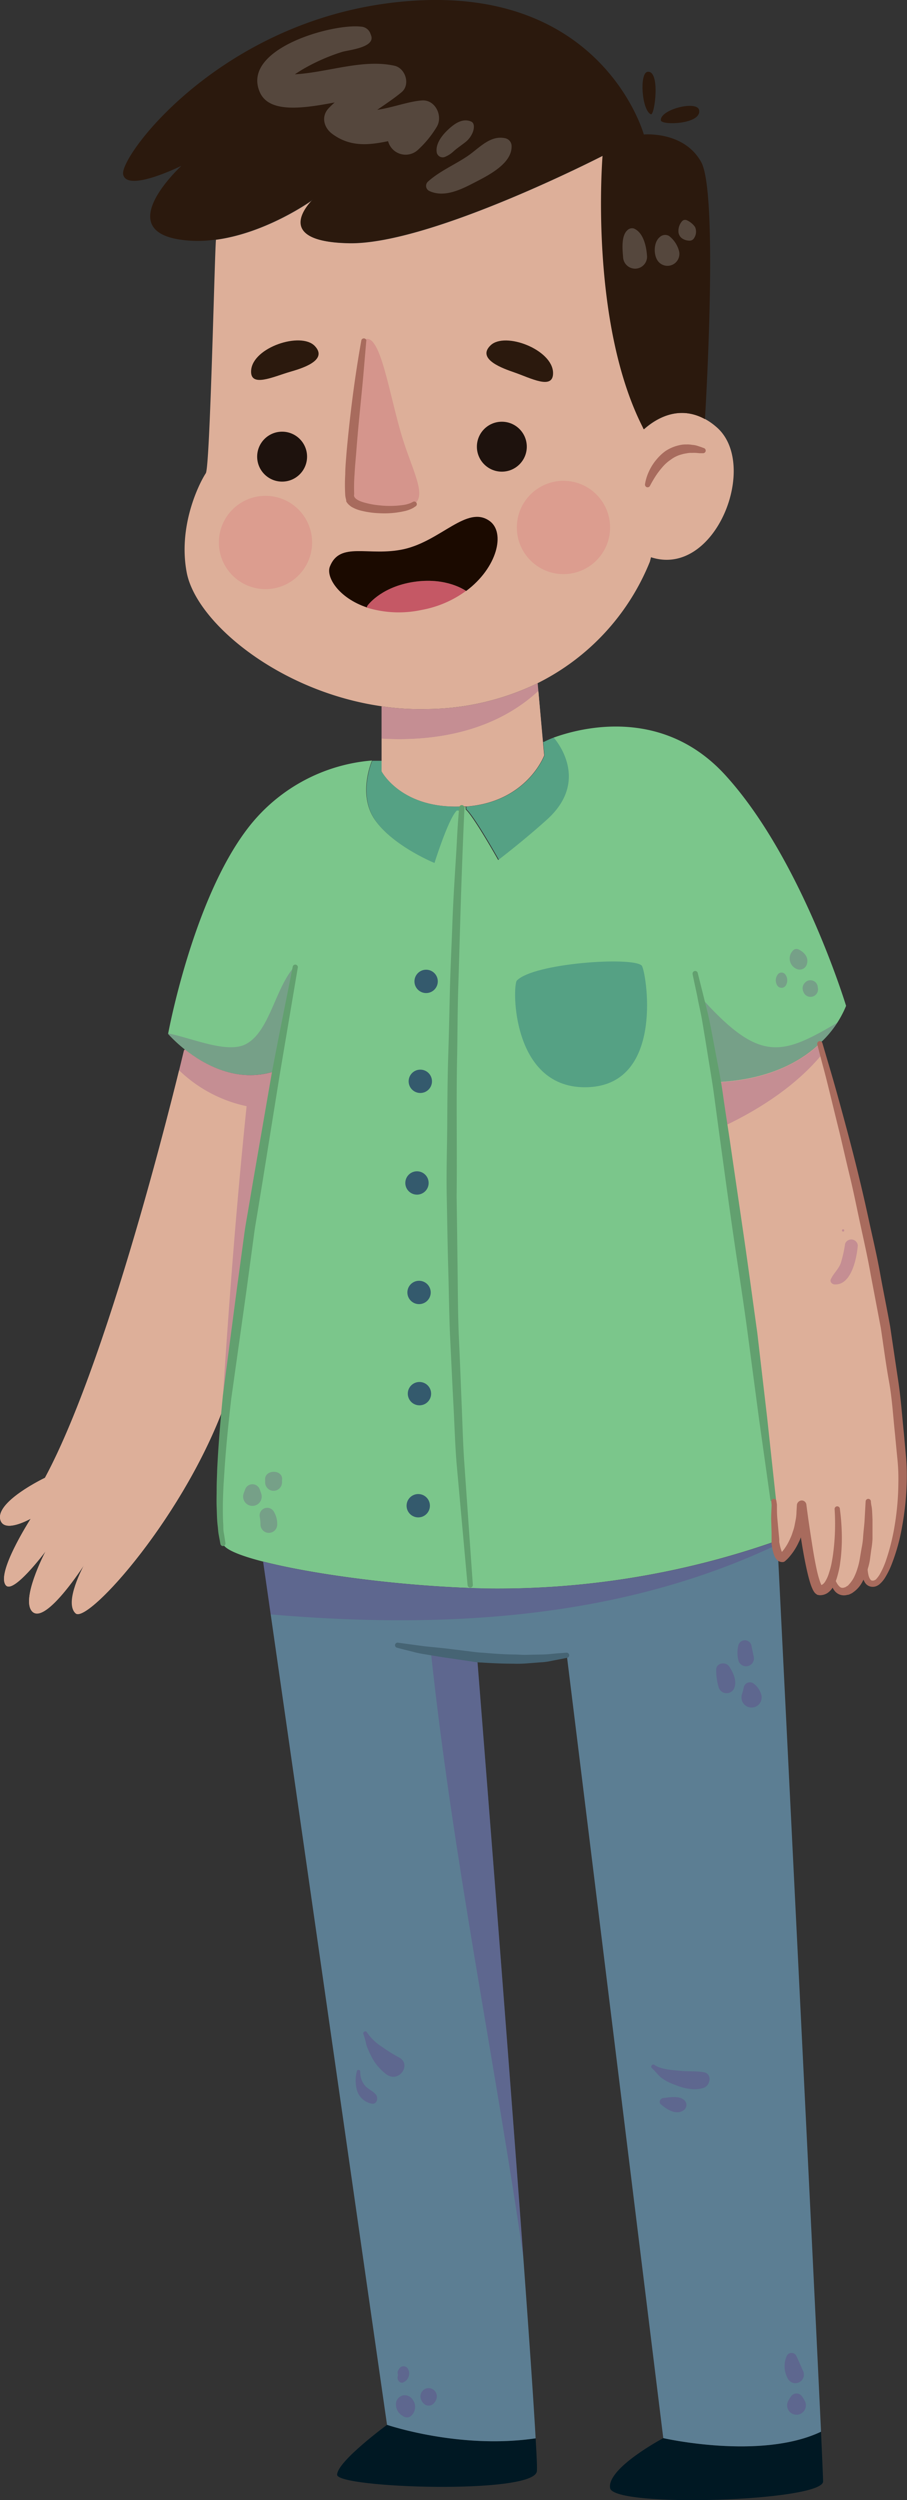 <svg xmlns="http://www.w3.org/2000/svg" viewBox="0 0 179.56 494.61"><rect x="0" y="0" width="179.56" height="494.61" fill="#333333" stroke="none"/><defs><style>.cls-1{isolation:isolate;}.cls-2{fill:#55a184;}.cls-3{fill:#7bc68b;}.cls-4{fill:#650e81;mix-blend-mode:multiply;}.cls-18,.cls-4{opacity:0.2;}.cls-5{fill:#001823;}.cls-6{fill:#5c7e93;}.cls-7{fill:#ddaf99;}.cls-8{fill:#2b190d;}.cls-9{fill:#62a06f;}.cls-10{fill:#466474;}.cls-11{fill:#a86b5d;}.cls-12{fill:#1e120d;}.cls-13{fill:#d5958c;}.cls-14{fill:#c55865;}.cls-15{fill:#1b0a00;}.cls-16{fill:#345a6d;}.cls-17{fill:#db737a;opacity:0.3;}.cls-18{fill:#fff;mix-blend-mode:soft-light;}</style></defs><title>character</title><g class="cls-1"><g id="Capa_1" data-name="Capa 1"><path class="cls-2" d="M94.37,162.1s0,.24,0,.69l-.62,0c-1.66,1.48-4.44,10.38-4.44,10.38s-8.09-3.3-11.71-8.4-.65-11.87-.65-11.87v0c.73,0,1.14,0,1.14,0h.74V155s3.79,7.34,15.58,6.94Z" transform="translate(-3.25 -2.39)"/><path class="cls-2" d="M113,148.26c1,1.14,6.9,8.72-1.26,16.15-4.65,4.21-9.73,8.07-9.73,8.07s-4.79-8.56-6.43-10l0-.53c12.05-.89,15.45-10.1,15.45-10.1l-.24-2.69.14,0A18.69,18.69,0,0,1,113,148.26Z" transform="translate(-3.25 -2.39)"/><path class="cls-3" d="M94.33,162.79c0-.45,0-.69,0-.69V162c.23,0,.49,0,.75,0a2.33,2.33,0,0,0,.37,0l0,.53c1.64,1.49,6.43,10,6.43,10s5.08-3.86,9.73-8.07c8.16-7.43,2.25-15,1.26-16.15,5.66-2.06,21.55-6,33.81,7.25,15.17,16.47,24.07,45.82,24.07,45.82a20.57,20.57,0,0,1-5.32,7.53c-3.84,3.58-10.2,7.18-20.39,7.61h0c5.26,32,11.31,83.62,11.31,83.62a53.07,53.07,0,0,0,.28,7.3l-.22,0a166.74,166.74,0,0,1-56.67,9.23c-1.14,0-2.31-.06-3.48-.1l0-.65C89.48,248.52,93.83,170.9,94.33,162.79Z" transform="translate(-3.25 -2.39)"/><path class="cls-4" d="M169.05,204.69c-11.08,6.52-15.37,8-27-4.94,2.64,5.57,2.3,11.15,3.08,16.72,10.17-.44,16.53-4,20.36-7.61A23.05,23.05,0,0,0,169.05,204.69Z" transform="translate(-3.25 -2.39)"/><path class="cls-3" d="M94.33,162.79c-.5,8.11-4.85,85.73,2,153.12l0,.65c-15.28-.57-31.57-2.81-41-5.24-4.69-1.2-7.68-2.45-7.93-3.56-1.19-4.9-.64-15.78.81-29,0,0,0,0,0,0,2.19-20.49,6.52-46.51,9.69-64.36l-.38-.06C50.21,216.71,43.61,213,39.83,210a28.11,28.11,0,0,1-3.3-3.07s4.81-26.28,15.66-40.53a34.49,34.49,0,0,1,24.72-13.56v0s-3,6.75.65,11.87,11.71,8.4,11.71,8.4,2.78-8.9,4.44-10.38Z" transform="translate(-3.25 -2.39)"/><path class="cls-4" d="M36.55,206.83a.66.66,0,0,1,0,.09,28.11,28.11,0,0,0,3.3,3.07c3.78,3,10.38,6.72,17.72,4.35h0c2.33-7.42,2.69-12.73,3.8-20.52-3.69,4.32-4.78,12.57-9.35,15.08C48.35,210.93,41.44,207.8,36.55,206.83Z" transform="translate(-3.25 -2.39)"/><path class="cls-5" d="M165.79,483.46c.25,5.78.41,9.32.41,9.83,0,3.95-41.52,5.28-42.17,1.32s10.53-9.88,10.53-9.88S153.84,489.14,165.79,483.46Z" transform="translate(-3.25 -2.39)"/><path class="cls-5" d="M109.29,484.77c.22,3.72.32,6.05.24,6.54-.67,4.63-39.54,3.3-39.54.67s9.88-9.88,9.88-9.88S94.21,487,109.29,484.77Z" transform="translate(-3.25 -2.39)"/><path class="cls-6" d="M156.69,307.39a9.6,9.6,0,0,0,.57,2.35c.93,18.71,6.88,138.27,8.53,173.72-11.95,5.68-31.23,1.27-31.23,1.27l-19.1-154.88c-5.33,1.07-11.88.95-17.75.41.61,7.77,9.94,125.09,11.58,154.51C94.21,487,79.87,482.1,79.87,482.1L55.34,311.32c9.41,2.43,25.7,4.67,41,5.24,1.17,0,2.34.08,3.48.1a166.74,166.74,0,0,0,56.67-9.23Z" transform="translate(-3.25 -2.39)"/><path class="cls-4" d="M156.82,308.11c0-.24-.09-.46-.13-.72l-.22,0a166.74,166.74,0,0,1-56.67,9.23c-1.14,0-2.31-.06-3.48-.1-15.28-.57-31.57-2.81-41-5.24l1.5,10.49C91.2,324.72,125.91,322.69,156.82,308.11Z" transform="translate(-3.25 -2.39)"/><path class="cls-4" d="M106.85,448.88c-3.31-45.24-8.56-111.29-9.12-118.38-3.23,0-6.08-1.23-9.17-1.23C92.88,369.72,101.11,409.49,106.85,448.88Z" transform="translate(-3.25 -2.39)"/><path class="cls-7" d="M157.26,309.74a9.6,9.6,0,0,1-.57-2.35,53.07,53.07,0,0,1-.28-7.3s-6-51.58-11.31-83.62h0c10.19-.43,16.55-4,20.39-7.61l0,0s14.41,49.39,16.31,83c.65,11.7-3,23.07-5.44,23.72s-2-4.29-2-4.29l-.12,0c-.64,2.73-1.7,5.06-3.5,5.8-2.14.87-2.81-2.32-2.81-2.32l-.12,0c-.55,1.43-1.32,2.3-2.35,2.2-1.68-.16-3.62-16.81-3.62-16.81,0,7.24-3.8,10.3-3.8,10.3C157.78,310.55,157.48,310.25,157.26,309.74Z" transform="translate(-3.25 -2.39)"/><path class="cls-4" d="M166.1,210.84l-.55-1.94,0,0c-3.84,3.58-10.2,7.18-20.39,7.61h0c.46,2.77.92,5.69,1.38,8.71C154.11,221.6,161.11,216.91,166.1,210.84Z" transform="translate(-3.25 -2.39)"/><path class="cls-7" d="M181.86,292c-1.68-29.73-13.11-71.7-15.76-81.11-5,6.07-12,10.76-19.62,14.34,4.88,31.86,9.93,74.91,9.93,74.91a53.07,53.07,0,0,0,.28,7.3,9.6,9.6,0,0,0,.57,2.35c.22.51.52.81.87.75,0,0,3.8-3.06,3.8-10.3,0,0,1.94,16.65,3.62,16.81,1,.1,1.8-.77,2.35-2.2l.12,0s.67,3.19,2.81,2.32c1.8-.74,2.86-3.07,3.5-5.8l.12,0s-.5,4.94,2,4.29S182.51,303.65,181.86,292Z" transform="translate(-3.25 -2.39)"/><path class="cls-7" d="M12.29,309.27c-.33.45-6.44,8.54-7.89,6.74C2.48,313.6,9,303.39,9.33,302.84c-.42.22-5,2.69-5.92.47-1.56-3.65,8.74-8.56,8.74-8.56,13.51-25.05,27.51-84.53,27.51-84.53l.17-.23c3.78,3,10.38,6.72,17.72,4.35l.38.06c-3.17,17.85-7.5,43.87-9.69,64.36,0,0,0,0,0,0-7.91,23.05-27.54,44.88-30,42.8s1.64-9.55,1.64-9.55-7.53,11.73-10.2,9.22C7.27,319,12,309.76,12.29,309.27Z" transform="translate(-3.25 -2.39)"/><path class="cls-7" d="M38.71,214.13c-3.36,13.62-15.13,59.43-26.56,80.62,0,0-10.3,4.91-8.74,8.56,1,2.22,5.5-.25,5.92-.47C9,303.39,2.48,313.6,4.4,316c1.45,1.8,7.56-6.29,7.89-6.74-.26.49-5,9.76-2.61,12,2.67,2.51,10.2-9.22,10.2-9.22s-3.95,7.58-1.64,9.55,20.51-18,29-40c1.27-20.11,2.79-40.22,4.87-60.33A27.4,27.4,0,0,1,38.71,214.13Z" transform="translate(-3.25 -2.39)"/><path class="cls-4" d="M57.55,214.34a15.43,15.43,0,0,1-4.84.73c-5.33,0-10-2.79-12.88-5.08l-.17.23s-.34,1.43-.95,3.91a27.4,27.4,0,0,0,13.36,7.1c-2.08,20.11-3.6,40.22-4.87,60.33.36-.91.7-1.84,1-2.76,0,0,0,0,0,0,1.9-17.77,5.41-39.7,8.37-56.85.46-2.63.9-5.15,1.32-7.51Z" transform="translate(-3.25 -2.39)"/><path class="cls-7" d="M110.7,149.11l.24,2.69s-3.4,9.21-15.45,10.1a2.33,2.33,0,0,1-.37,0c-.26,0-.52,0-.75,0-11.79.4-15.58-6.94-15.58-6.94V142.11a52.12,52.12,0,0,0,9.31.55,51.27,51.27,0,0,0,21.59-5.12Z" transform="translate(-3.25 -2.39)"/><path class="cls-4" d="M109.83,139.09l-.14-1.55a51.27,51.27,0,0,1-21.59,5.12,52.12,52.12,0,0,1-9.31-.55v6.41C90.21,149.19,101.62,146.7,109.83,139.09Z" transform="translate(-3.25 -2.39)"/><path class="cls-7" d="M109.83,139.09c-8.21,7.61-19.62,10.1-31,9.43V155s3.79,7.34,15.58,6.94c.23,0,.49,0,.75,0a2.33,2.33,0,0,0,.37,0c12.05-.89,15.45-10.1,15.45-10.1l-.24-2.69Z" transform="translate(-3.25 -2.39)"/><path class="cls-7" d="M109.69,137.54a51.27,51.27,0,0,1-21.59,5.12,52.12,52.12,0,0,1-9.31-.55c-20.23-2.91-36.6-16.51-38.56-26.38C38.43,106.42,42.72,97.94,44,96c.83-1.35,1.72-42.77,2-46.17,9.95-1.33,18.75-7.57,19.26-7.95-.53.52-8.34,8.38,7.2,8.64,16.06.24,50.16-17.32,50.16-17.32s-2.71,32.63,7.91,53.64l.22.48c2.23-2,6.8-4.92,12.14-2A12.33,12.33,0,0,1,145,86.8c8.72,7.28-.06,30-12.87,25.83l-.22.87A46.07,46.07,0,0,1,109.69,137.54Z" transform="translate(-3.25 -2.39)"/><path class="cls-8" d="M39.16,35.2c-1,.47-10.83,5.2-11.53,1.68C26.9,33.16,48.14,4.75,85.47,2.51S130.71,29,130.71,29s7.91-.75,11.35,5.44.85,49.37.75,50.87c-5.34-2.92-9.91,0-12.14,2l-.22-.48c-10.62-21-7.91-53.64-7.91-53.64S88.44,50.72,72.38,50.48c-15.54-.26-7.73-8.12-7.2-8.64-.51.38-9.31,6.62-19.26,7.95a23.62,23.62,0,0,1-7.41-.06C26.21,47.61,38.13,36.17,39.16,35.2Z" transform="translate(-3.25 -2.39)"/><path class="cls-9" d="M46.89,307.86l-.33-1.79c-.12-.59-.14-1.23-.22-1.84-.15-1.25-.15-2.46-.2-3.69s0-2.44,0-3.66.07-2.43.1-3.65c.23-4.86.64-9.7,1.11-14.53a.83.83,0,0,1,.08-.28v0l0,0-.09.3,2.81-21.41,1.45-10.7c.23-1.78.58-3.55.87-5.32l.9-5.32,3.68-21.26c1.33-7.08,2.78-14.11,4.17-21.17a.52.52,0,0,1,1,.19l-3.59,21.26-3.42,21.28-.87,5.32c-.28,1.77-.62,3.54-.84,5.32l-1.44,10.67-3,21.33v0a1,1,0,0,1-.09.26l0,0,.09-.3c-.56,4.8-1.05,9.61-1.37,14.43-.07,1.2-.17,2.4-.22,3.61s-.1,2.4-.1,3.6,0,2.41.09,3.58c0,.59,0,1.17.14,1.76l.28,1.8a.52.52,0,0,1-.43.6A.53.53,0,0,1,46.89,307.86Z" transform="translate(-3.25 -2.39)"/><path class="cls-9" d="M95.2,162.22s-.47,9.6-.88,24c-.11,3.6-.22,7.51-.35,11.63s-.14,8.49-.21,13c-.21,9,0,18.62-.11,28.23.07,4.8.13,9.61.19,14.34s.06,9.38.27,13.88.37,8.85.54,13,.27,8,.53,11.62c1,14.38,1.68,24,1.68,24v0a.52.52,0,0,1-.48.56.55.55,0,0,1-.56-.48s-.87-9.58-2.17-24c-.3-3.6-.41-7.51-.63-11.64s-.42-8.48-.64-13-.25-9.17-.39-13.91-.2-9.55-.3-14.36.07-9.62.1-14.36.06-9.4.21-13.91.22-8.87.33-13,.3-8,.44-11.65c.24-7.21.72-13.21.93-17.42s.46-6.59.46-6.59a.51.51,0,0,1,.55-.49A.53.53,0,0,1,95.2,162.22Z" transform="translate(-3.25 -2.39)"/><path class="cls-10" d="M82,327.36l5.25.71c1.57.17,3.41.32,5.35.57l3,.37c1,.11,2,.29,3.1.33,2.11.18,4.22.34,6.16.36,1,0,1.92.11,2.81.06l2.53-.05c1.57,0,2.85-.21,3.77-.26l1.43-.11h.06a.52.52,0,0,1,.15,1l-1.45.29-1.67.32a12.34,12.34,0,0,1-2.18.3l-2.59.2a25,25,0,0,1-2.9.07c-2,0-4.15-.09-6.26-.23-1,0-2.15-.26-3.17-.39l-3-.44c-2-.27-3.82-.61-5.4-.86a21.29,21.29,0,0,1-2.12-.47l-1.62-.4-1.41-.37a.51.51,0,0,1-.37-.63A.52.52,0,0,1,82,327.36Z" transform="translate(-3.25 -2.39)"/><path class="cls-9" d="M155.8,299.35,153.5,283c-.65-4.9-1.41-10.61-2.22-16.74s-1.84-12.62-2.79-19.13-1.82-13-2.67-19.16c-.42-3.06-.81-6-1.19-8.82s-.84-5.42-1.23-7.87-.76-4.67-1.09-6.65-.76-3.65-1-5.06l-.94-4.4v-.06a.52.52,0,0,1,.4-.62.51.51,0,0,1,.61.38s.4,1.61,1.11,4.43c.33,1.4.81,3.11,1.22,5.08s.81,4.2,1.27,6.63,1,5.06,1.39,7.87.86,5.75,1.32,8.81c.89,6.12,1.85,12.64,2.8,19.16s1.82,13.06,2.68,19.19c.71,6.13,1.38,11.86,1.95,16.77,1.06,9.82,1.77,16.38,1.77,16.38a.52.52,0,0,1-1,.12Z" transform="translate(-3.25 -2.39)"/><path class="cls-11" d="M169.53,301a42.36,42.36,0,0,1,.36,4.39,36.25,36.25,0,0,1-.11,4.42c-.05.74-.17,1.48-.26,2.22a18.33,18.33,0,0,1-.51,2.23,8.85,8.85,0,0,1-.93,2.22,3.66,3.66,0,0,1-1,1.05,2.71,2.71,0,0,1-1.63.44h0l-.24-.05h0l-.07,0a1.11,1.11,0,0,1-.28-.16,1.85,1.85,0,0,1-.33-.29l-.12-.17a3.6,3.6,0,0,1-.34-.63,9.06,9.06,0,0,1-.42-1.12c-.23-.73-.41-1.45-.58-2.17-.33-1.44-.61-2.88-.86-4.32-.51-2.88-.86-5.76-1.2-8.66l1.89-.11-.1,1.48a10.46,10.46,0,0,1-.15,1.47l-.3,1.46a8.36,8.36,0,0,1-.43,1.43,7.22,7.22,0,0,1-.56,1.39,11.18,11.18,0,0,1-.71,1.32,10.71,10.71,0,0,1-.88,1.24,7.35,7.35,0,0,1-1.1,1.15.71.71,0,0,1-.38.18,1.49,1.49,0,0,1-1.34-.57,2.49,2.49,0,0,1-.47-.87,9.39,9.39,0,0,1-.36-1.37l-.12-.75,0-.18,0-.15V307l0-1.37-.08-2.74c0-.93.06-1.88.09-2.81v.09l-.07-.81a.52.52,0,0,1,1-.12l.12.8h0v.07c0,.9,0,1.78.08,2.68l.25,2.73.13,1.36,0,.34v.09c0-.08,0,0,0,0l0,.15.12.6a7.76,7.76,0,0,0,.37,1.27,1,1,0,0,0,.18.33c.08.11,0-.07-.16,0l-.39.17a7.58,7.58,0,0,0,.81-.92,11.32,11.32,0,0,0,.71-1.09,12.72,12.72,0,0,0,.58-1.17,8.76,8.76,0,0,0,.46-1.24,7.7,7.7,0,0,0,.36-1.27l.25-1.3a8.43,8.43,0,0,0,.12-1.33l.08-1.34v-.05a1,1,0,0,1,1-.89.93.93,0,0,1,.88.83c.36,2.86.8,5.72,1.25,8.56.23,1.42.48,2.83.78,4.22.15.69.32,1.38.52,2a8.92,8.92,0,0,0,.33.92,1.42,1.42,0,0,0,.17.33l0,.06a.28.28,0,0,0-.13-.11c-.06,0-.15,0-.07,0l.06,0h.05l-.22-.05h0c.28,0,.59-.15.94-.65a6.9,6.9,0,0,0,.79-1.75,15.69,15.69,0,0,0,.53-2c.12-.69.25-1.39.33-2.09a45.14,45.14,0,0,0,.26-8.55.52.52,0,0,1,.48-.56.53.53,0,0,1,.56.45Z" transform="translate(-3.25 -2.39)"/><path class="cls-11" d="M168.53,314.73a5.4,5.4,0,0,0,.37.81,2.69,2.69,0,0,0,.56.73.81.81,0,0,0,.74.23.55.55,0,0,0,.23-.07l.06,0,0,0,.05,0,.18-.12.39-.23.21-.23a6.24,6.24,0,0,0,.94-1.31,11,11,0,0,0,.72-1.78,13.5,13.5,0,0,0,.48-1.95c.12-.72.24-1.44.36-2.14a15.68,15.68,0,0,0,.29-2.06c.08-1.32.26-2.53.31-3.6l.2-3.6v0a.53.53,0,0,1,.55-.5.53.53,0,0,1,.49.46s0,.36.13,1,.14,1.56.19,2.66c0,.55,0,1.17,0,1.81s0,1.33,0,2a16.83,16.83,0,0,1-.24,2.11c-.1.71-.19,1.43-.29,2.15a12.78,12.78,0,0,1-.61,2.25,13.29,13.29,0,0,1-.92,2.08,5.87,5.87,0,0,1-1.48,1.76l-.49.36-.4.2-.2.09-.05,0a1.07,1.07,0,0,1-.15.06l-.14,0a2.35,2.35,0,0,1-2.49-.74,4.15,4.15,0,0,1-.66-1.19,4.56,4.56,0,0,1-.27-1.08v0a.52.52,0,0,1,1-.2Z" transform="translate(-3.25 -2.39)"/><path class="cls-11" d="M175,311.43a8.85,8.85,0,0,0,0,1.23,7.42,7.42,0,0,0,.2,1.42c.14.51.42,1.07.78,1,0,.05.34-.06.27,0,.15-.1.44-.19.48-.31a6,6,0,0,0,.65-.86,15.82,15.82,0,0,0,1.22-2.67,42.38,42.38,0,0,0,1.76-7,53.92,53.92,0,0,0,.74-8.55,38.56,38.56,0,0,0-.19-4.66q-.24-2.43-.48-5c-.37-3.35-.55-6.86-1.18-10.33s-1.08-7-1.62-10.57l-2-10.54c-.61-3.49-1.39-6.88-2.1-10.18s-1.35-6.49-2.08-9.49-1.37-5.86-2-8.49c-1.31-5.24-2.33-9.62-3.15-12.66s-1.25-4.78-1.25-4.78v0a.52.52,0,0,1,1-.28l1.4,4.76c.9,3,2.11,7.37,3.51,12.6s2.94,11.35,4.36,18c.72,3.3,1.53,6.7,2.16,10.2s1.36,7,2,10.58c.53,3.58,1.06,7.17,1.59,10.69s.77,7,1.12,10.37c.15,1.68.3,3.34.45,4.95a44.35,44.35,0,0,1,.11,4.86,57.38,57.38,0,0,1-.93,8.8,38.31,38.31,0,0,1-2,7.22,16,16,0,0,1-1.42,2.87,5.57,5.57,0,0,1-1.09,1.24,2.53,2.53,0,0,1-.6.34,1.91,1.91,0,0,1-.93.11,1.76,1.76,0,0,1-1.32-.87,3.52,3.52,0,0,1-.43-1.09,8,8,0,0,1-.18-1.66,9.71,9.71,0,0,1,.06-1.36v0a.52.52,0,0,1,.59-.44A.53.53,0,0,1,175,311.43Z" transform="translate(-3.25 -2.39)"/><path class="cls-11" d="M130.94,98.19a9.49,9.49,0,0,1,.68-2.31,10.4,10.4,0,0,1,1.25-2.15,11.81,11.81,0,0,1,.94-1.09,9.17,9.17,0,0,1,1.16-1,8,8,0,0,1,2.75-1.17,5,5,0,0,1,1.37-.15,5.15,5.15,0,0,1,1.2.08,4.49,4.49,0,0,1,1,.18l.73.24.62.23a.52.52,0,0,1-.22,1h-.08l-.6,0-.67-.06a8.21,8.21,0,0,0-.86,0,3.71,3.71,0,0,0-1,.08,6.7,6.7,0,0,0-1.06.23,6,6,0,0,0-2.07,1,8.2,8.2,0,0,0-1.77,1.6,15.93,15.93,0,0,0-1.3,1.73c-.7,1.1-1.08,1.87-1.08,1.87a.53.53,0,0,1-.71.24A.56.56,0,0,1,130.94,98.19Z" transform="translate(-3.25 -2.39)"/><path class="cls-8" d="M132.1,25c.76.35,1.94-8.77-.66-8.4C129.81,16.84,130.29,24.19,132.1,25Z" transform="translate(-3.25 -2.39)"/><path class="cls-8" d="M141.66,24.19c-.35-2-7.75-.16-7.58,2C134.16,27.24,142.15,27,141.66,24.19Z" transform="translate(-3.25 -2.39)"/><circle class="cls-12" cx="55.85" cy="90.34" r="4.94"/><circle class="cls-12" cx="99.35" cy="88.37" r="4.94"/><path class="cls-13" d="M75.25,69.67s-3.79,28.83-2.63,31.47c1,2.3,10.23,2.52,12.6,1,2.56-1.65-.22-6.49-2.22-12.85C80.28,80.63,78.55,67.53,75.25,69.67Z" transform="translate(-3.25 -2.39)"/><path class="cls-14" d="M75.92,122.24s2.43-3.5,8.56-4.63c6.41-1.15,10.24,1.15,11,1.7a21.26,21.26,0,0,1-8.74,3.74,21.49,21.49,0,0,1-11-.5Z" transform="translate(-3.25 -2.39)"/><path class="cls-15" d="M100.14,105.43c3.24,2.27,1.58,9.27-4.61,13.88-.81-.55-4.64-2.85-11-1.7-6.13,1.13-8.56,4.63-8.56,4.63l-.12.31c-5.56-1.88-8.09-6-7.3-8.06,2-5.11,7.72-1.92,14.66-3.46C90.57,109.38,95.69,102.29,100.14,105.43Z" transform="translate(-3.25 -2.39)"/><path class="cls-8" d="M100.38,70.7c2.87-2.74,12.23.84,12.36,5.41.1,3.54-4.43,1.07-7.74-.07C103.12,75.38,97.44,73.5,100.38,70.7Z" transform="translate(-3.25 -2.39)"/><path class="cls-8" d="M65.57,70.84c-2.73-2.87-12.25.24-12.6,4.8-.28,3.53,4.36,1.28,7.73.3C62.61,75.38,68.37,73.77,65.57,70.84Z" transform="translate(-3.25 -2.39)"/><path class="cls-2" d="M105.57,196.38c-.91,1-1.15,21.75,14.17,21.09s11.37-23.23,10.55-24.06C128.48,191.6,108.87,192.92,105.57,196.38Z" transform="translate(-3.25 -2.39)"/><circle class="cls-16" cx="84.36" cy="194.15" r="2.31"/><circle class="cls-16" cx="83.21" cy="213.92" r="2.31"/><circle class="cls-16" cx="82.55" cy="234.03" r="2.31"/><circle class="cls-16" cx="82.96" cy="255.69" r="2.31"/><circle class="cls-16" cx="83.04" cy="275.71" r="2.31"/><circle class="cls-16" cx="82.8" cy="297.88" r="2.31"/><path class="cls-11" d="M75.77,69.74l-.6,7c-.37,4.2-1,9.78-1.41,15.36-.12,1.39-.25,2.78-.32,4.15a34.78,34.78,0,0,0-.07,3.92c-.24.76.83,1.3,1.89,1.61a16.76,16.76,0,0,0,3.17.59,18.55,18.55,0,0,0,4.87-.11,6.39,6.39,0,0,0,1.24-.35l.36-.18.12-.07a.51.51,0,0,1,.69.23.5.5,0,0,1-.17.66l-.5.33a6.82,6.82,0,0,1-1.46.57,18.07,18.07,0,0,1-5.26.47,17.36,17.36,0,0,1-3.53-.49,7,7,0,0,1-2-.8,5.68,5.68,0,0,1-.6-.5,4.28,4.28,0,0,1-.32-.41l0,0c.07.12-.1-.18-.08-.16v-.06l0-.16-.08-.32a4.41,4.41,0,0,1-.11-.63,34.45,34.45,0,0,1,0-4.19c0-1.4.15-2.81.25-4.22.5-5.62,1.19-11.2,1.81-15.38s1.14-6.94,1.14-6.94a.52.52,0,0,1,1,.14Z" transform="translate(-3.25 -2.39)"/><circle class="cls-17" cx="111.55" cy="104.35" r="9.23"/><circle class="cls-17" cx="52.56" cy="107.32" r="9.23"/><path class="cls-4" d="M161.43,190.26a1,1,0,0,0-1,0,2.24,2.24,0,0,0,.76,3.9,1.47,1.47,0,0,0,1.79-1C163.39,191.82,162.55,190.84,161.43,190.26Z" transform="translate(-3.25 -2.39)"/><path class="cls-4" d="M165.15,197.72v0a1.46,1.46,0,0,0-2.47-1l-.1.11a1.49,1.49,0,0,0-.38,1.46c0,.07,0,.14.07.21A1.49,1.49,0,0,0,165.15,197.72Z" transform="translate(-3.25 -2.39)"/><path class="cls-4" d="M158.77,195.25a.93.93,0,0,0-1.6,0,1.89,1.89,0,0,0-.1,2,1,1,0,0,0,1.8,0A1.91,1.91,0,0,0,158.77,195.25Z" transform="translate(-3.25 -2.39)"/><path class="cls-4" d="M55,298c-.09-.3-.19-.59-.3-.88a1.54,1.54,0,0,0-2.95,0c-.11.29-.22.58-.31.88A1.84,1.84,0,1,0,55,298Z" transform="translate(-3.25 -2.39)"/><path class="cls-4" d="M57.44,301.4a1.51,1.51,0,0,0-2.75,1.16,8.93,8.93,0,0,1,.13,1.55,1.66,1.66,0,0,0,3.31,0A4.8,4.8,0,0,0,57.44,301.4Z" transform="translate(-3.25 -2.39)"/><path class="cls-4" d="M55.74,295.24c0,.14,0,.28,0,.41a1.67,1.67,0,0,0,3.34,0c0-.13,0-.27,0-.41C59.43,293,55.49,293,55.74,295.24Z" transform="translate(-3.25 -2.39)"/><path class="cls-4" d="M170.16,245.58a.23.23,0,0,0,0,.46A.23.23,0,0,0,170.16,245.58Z" transform="translate(-3.25 -2.39)"/><path class="cls-4" d="M170.56,248.43a25.78,25.78,0,0,1-.84,3.78c-.42,1.25-1.46,2.07-2,3.28-.22.5.3,1,.75,1,3.36.21,4.4-5.28,4.6-7.7A1.3,1.3,0,0,0,170.56,248.43Z" transform="translate(-3.25 -2.39)"/><path class="cls-4" d="M82.25,409.42a31.39,31.39,0,0,1-3.36-2.09,10.33,10.33,0,0,1-3-2.88c-.23-.45-.91-.05-.68.4a15.2,15.2,0,0,1,.58,2.13,18.32,18.32,0,0,0,.86,2,10.15,10.15,0,0,0,3,3.71C82.19,414.68,84.85,410.79,82.25,409.42Z" transform="translate(-3.25 -2.39)"/><path class="cls-4" d="M77.65,416.75c-.55-.66-1.37-1-2-1.6a4,4,0,0,1-1.07-2.92c0-.39-.62-.48-.68-.09a7.18,7.18,0,0,0,0,3.71,3.78,3.78,0,0,0,3,2.72C77.92,418.69,78.18,417.37,77.65,416.75Z" transform="translate(-3.25 -2.39)"/><path class="cls-4" d="M142.58,412.34c-1.54-.27-3.08-.11-4.63-.27s-3.87-.26-5.15-1.19c-.38-.28-.86.34-.5.65.62.55,1.11,1.23,1.73,1.8a9.16,9.16,0,0,0,2.63,1.42c1.76.75,4.06,1.33,5.92.67C143.92,414.94,144.27,412.63,142.58,412.34Z" transform="translate(-3.25 -2.39)"/><path class="cls-4" d="M138.77,417.92c-1-1-2.91-.61-4.2-.48-.57.06-1,.77-.51,1.23,1.19,1.07,3.25,2.34,4.71,1.05A1.28,1.28,0,0,0,138.77,417.92Z" transform="translate(-3.25 -2.39)"/><path class="cls-4" d="M152.45,330.06c-.15-.74-.31-1.48-.46-2.22a1.33,1.33,0,0,0-2.55,0,6.06,6.06,0,0,0,0,3.05A1.56,1.56,0,0,0,152.45,330.06Z" transform="translate(-3.25 -2.39)"/><path class="cls-4" d="M153.93,337.56a4.11,4.11,0,0,0-1.6-2.19,1.24,1.24,0,0,0-1.81.74,12.91,12.91,0,0,1-.38,1.45,2,2,0,1,0,3.79,0Z" transform="translate(-3.25 -2.39)"/><path class="cls-4" d="M147.64,332.11c-.7-1.09-2.7-.76-2.6.7a11.42,11.42,0,0,0,.49,3.4,1.64,1.64,0,0,0,3.13,0C149.13,334.78,148.39,333.29,147.64,332.11Z" transform="translate(-3.25 -2.39)"/><path class="cls-4" d="M84.94,477.11a1.87,1.87,0,0,0-2-.82,4,4,0,0,0-.51.25,1.72,1.72,0,0,0-.79,1.47,2.61,2.61,0,0,0,.61,1.74l.39.38.55.34a1.29,1.29,0,0,0,1.26,0A2.36,2.36,0,0,0,84.94,477.11Z" transform="translate(-3.25 -2.39)"/><path class="cls-4" d="M82.42,476.54l.09-.07C82.27,476.63,82.3,476.61,82.42,476.54Z" transform="translate(-3.25 -2.39)"/><path class="cls-4" d="M83.18,480.47h-.07C83.39,480.61,83.33,480.57,83.18,480.47Z" transform="translate(-3.25 -2.39)"/><path class="cls-4" d="M84,471a1,1,0,0,0-1.72,0,1.27,1.27,0,0,0-.32.81c0,.09.13.45.07.56-.34.73.43,1.81,1.24,1.23A1.88,1.88,0,0,0,84,471Z" transform="translate(-3.25 -2.39)"/><path class="cls-4" d="M88.11,474.83a1.65,1.65,0,0,0-1.41,2.46,1.93,1.93,0,0,0,.47.63,1.35,1.35,0,0,0,1.88,0,2.08,2.08,0,0,0,.47-.63A1.65,1.65,0,0,0,88.11,474.83Z" transform="translate(-3.25 -2.39)"/><path class="cls-4" d="M162.23,471.43c-.46-1-.88-2.05-1.38-3.05a1.05,1.05,0,0,0-1.8,0,5,5,0,0,0,.27,4.75A1.69,1.69,0,0,0,162.23,471.43Z" transform="translate(-3.25 -2.39)"/><path class="cls-4" d="M162.54,477.3a6,6,0,0,0-.5-.8,1.31,1.31,0,0,0-2.21,0,6,6,0,0,0-.5.8,1.86,1.86,0,1,0,3.21,0Z" transform="translate(-3.25 -2.39)"/><path class="cls-18" d="M103.36,29.76c-3-.73-5.19,1.88-7.43,3.43-2.6,1.78-5.69,3.06-8,5.17a1.13,1.13,0,0,0,.23,1.77c2.92,1.44,6.26-.19,8.92-1.57s7.56-3.74,7.45-7.28A1.59,1.59,0,0,0,103.36,29.76Z" transform="translate(-3.25 -2.39)"/><path class="cls-18" d="M128.72,47.59a1.29,1.29,0,0,0-1.25.33c-1.25,1.09-1,3.77-.87,5.27A2.39,2.39,0,0,0,129,55.54a2.37,2.37,0,0,0,2.35-2.35C131.25,51.29,130.68,48.39,128.72,47.59Z" transform="translate(-3.25 -2.39)"/><path class="cls-18" d="M137.7,52.14a5.55,5.55,0,0,0-2-3.07,1.55,1.55,0,0,0-1.85.24c-1.21,1-1.24,3.43-.41,4.64A2.36,2.36,0,0,0,137.7,52.14Z" transform="translate(-3.25 -2.39)"/><path class="cls-18" d="M140.85,47.3A3.9,3.9,0,0,0,139.3,46a.82.82,0,0,0-1,.13,2.91,2.91,0,0,0-.74,2,1.7,1.7,0,0,0,.87,1.51,2.59,2.59,0,0,0,1.38.36,1,1,0,0,0,.84-.49A2.29,2.29,0,0,0,140.85,47.3Z" transform="translate(-3.25 -2.39)"/><path class="cls-18" d="M86.79,22.26c-2.63.18-5.85,1.43-8.86,1.86,1.63-1.13,3.29-2.22,4.81-3.48,1.81-1.5.79-4.74-1.38-5.24C75.08,14,68.11,16.73,61.63,17.09c.44-.3.89-.58,1.32-.85a38.09,38.09,0,0,1,8-3.57c1.08-.37,6.7-.83,5.76-3.29a2.77,2.77,0,0,0-.1-.26A2.09,2.09,0,0,0,74.7,7.66c-5.65-.66-23.8,4.4-20,13,1.86,4.17,8.58,3.18,14.8,2-.4.36-.79.72-1.16,1.12-1.56,1.62-1,3.83.66,5.08,3.6,2.67,7.28,2.24,11.08,1.46a3.59,3.59,0,0,0,5.83,1.79,20.56,20.56,0,0,0,3.82-4.65C91,25.29,89.39,22.07,86.79,22.26Z" transform="translate(-3.25 -2.39)"/><path class="cls-18" d="M96.53,26.44c-1.78-.78-3.47.54-4.7,1.72S89.4,31,89.73,32.64a1.21,1.21,0,0,0,1.47.84,5.49,5.49,0,0,0,1.87-1.18c.69-.61,1.47-1.13,2.2-1.7a4.68,4.68,0,0,0,1.61-2.14C97.09,27.88,97.27,26.77,96.53,26.44Z" transform="translate(-3.25 -2.39)"/></g></g></svg>